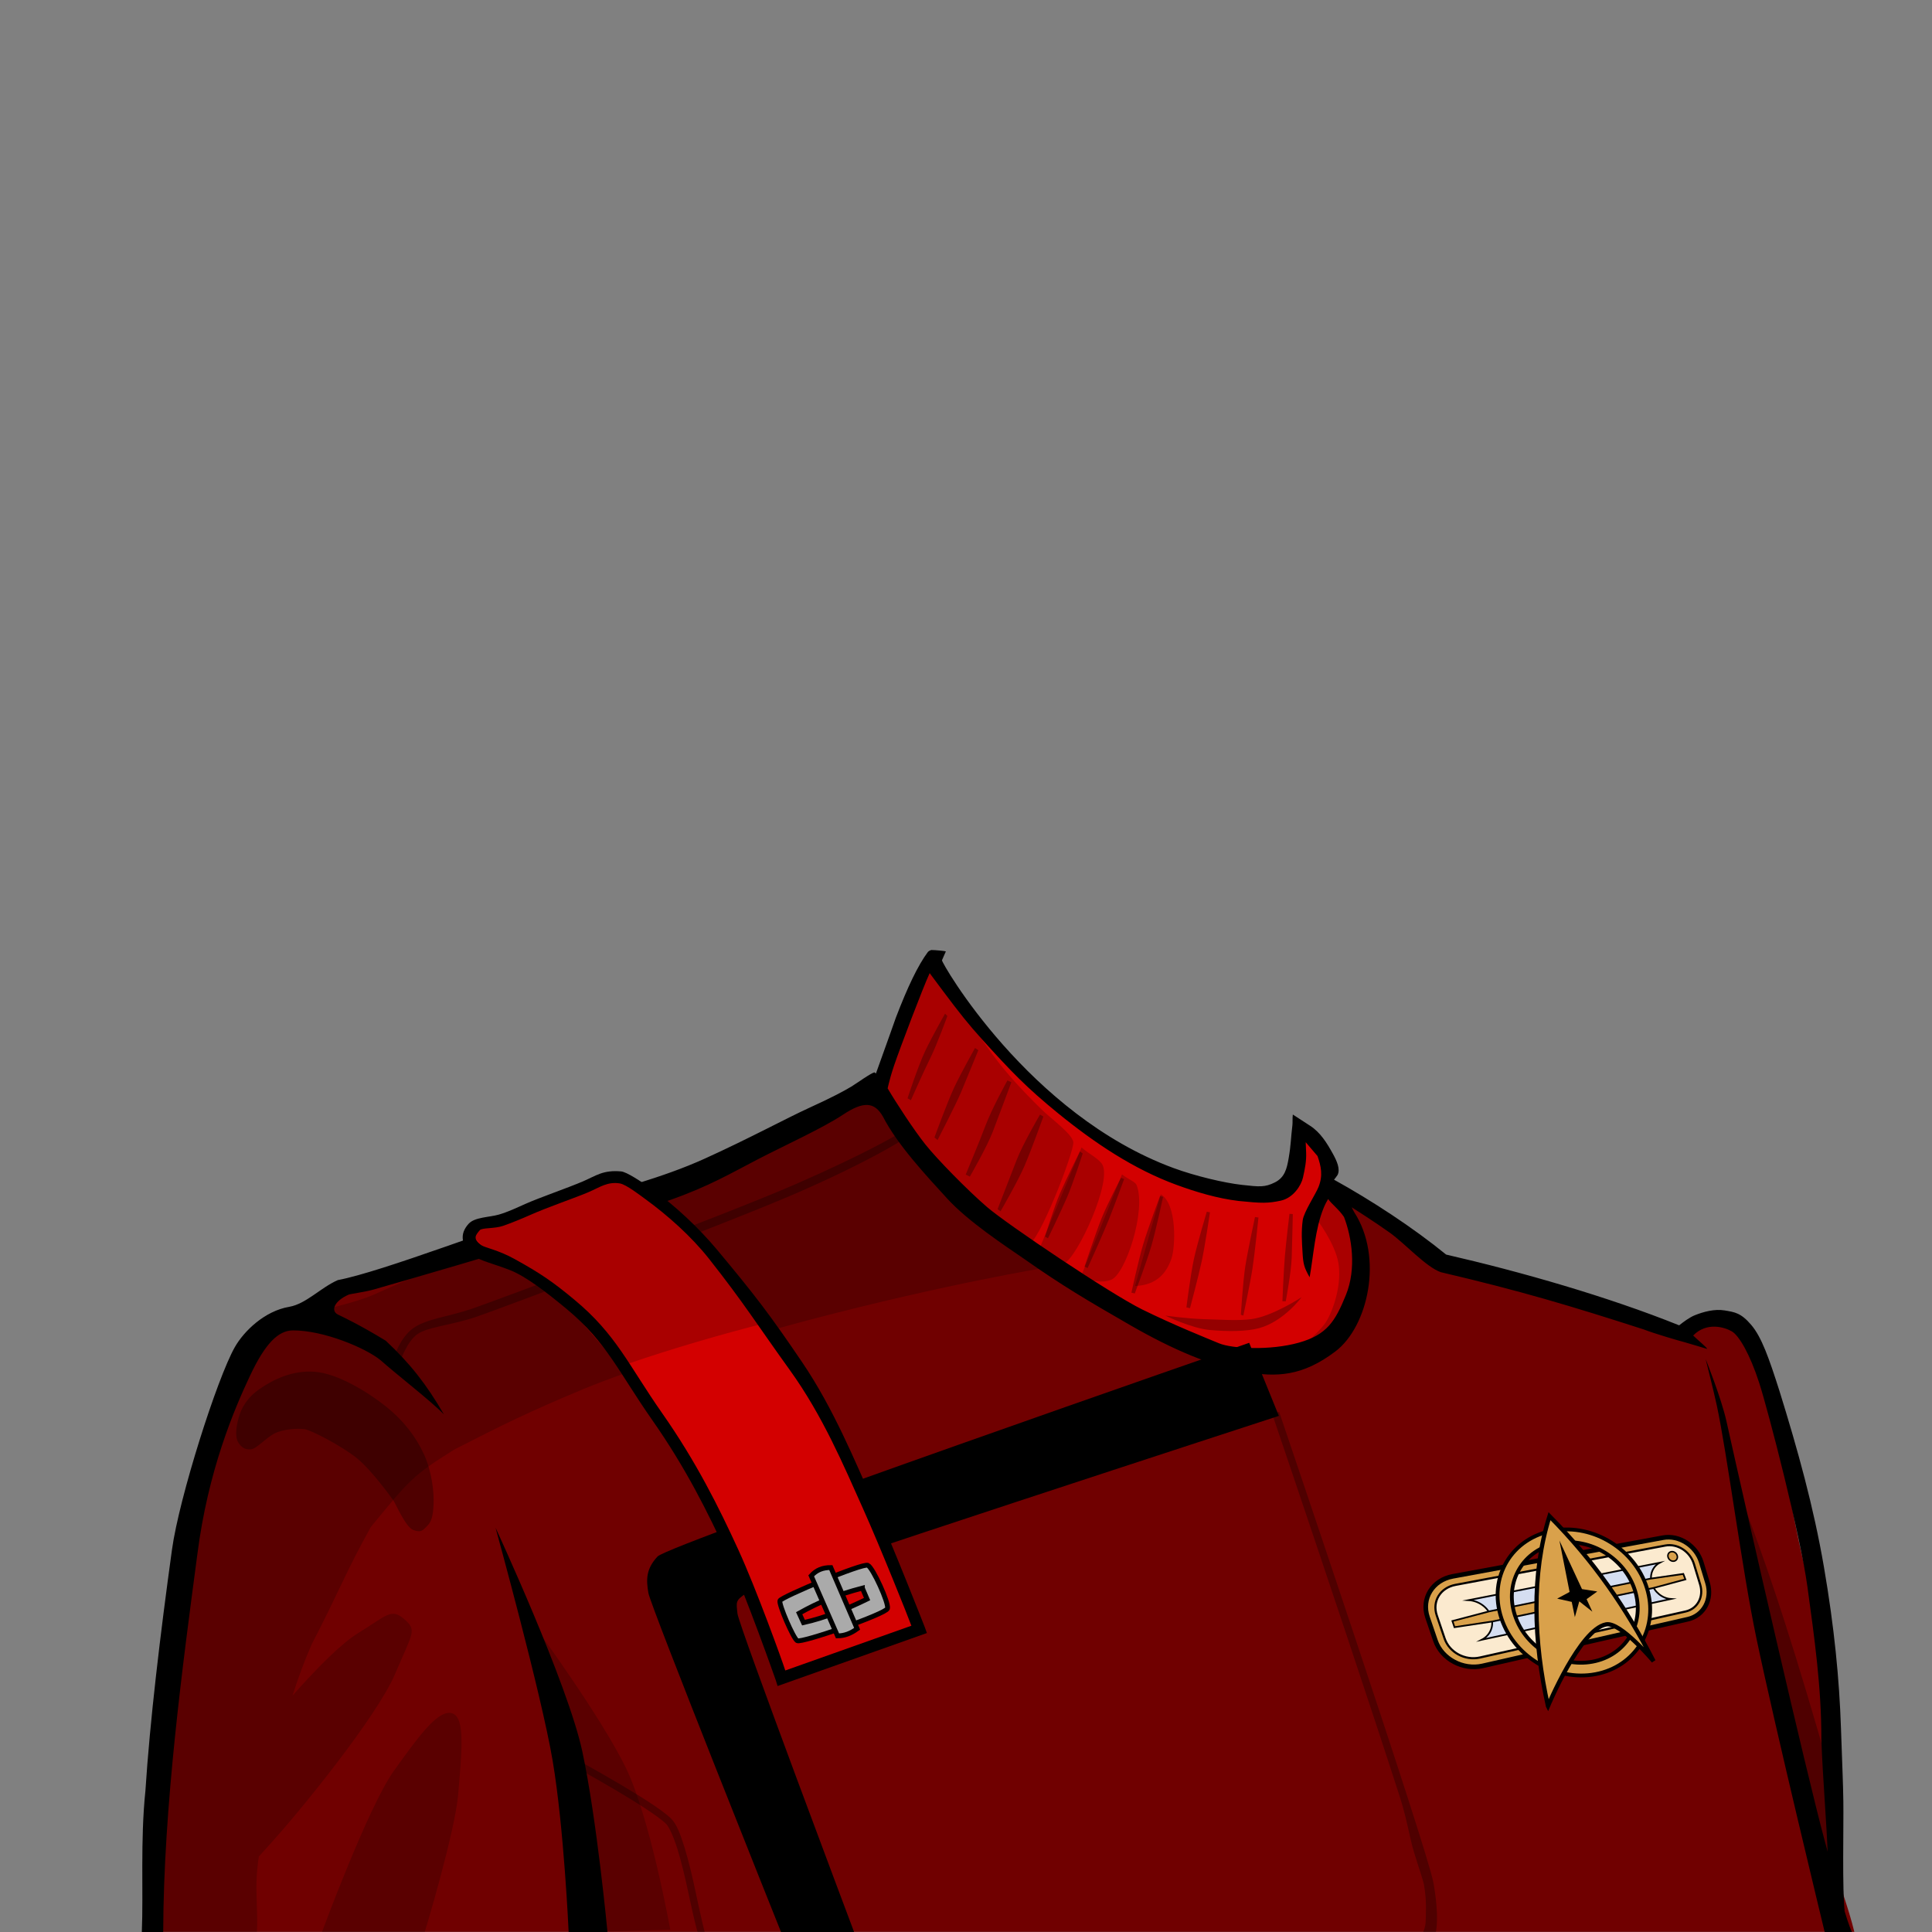 <?xml version="1.0" encoding="UTF-8" standalone="no"?>
<!-- Created with Inkscape (http://www.inkscape.org/) -->

<svg
   width="400"
   height="400"
   viewBox="0 0 400 400"
   version="1.1"
   id="svg15392"
   xml:space="preserve"
   inkscape:version="1.3.2 (091e20e, 2023-11-25)"
   sodipodi:docname="TwokAverageFemale.svg"
   xmlns:inkscape="http://www.inkscape.org/namespaces/inkscape"
   xmlns:sodipodi="http://sodipodi.sourceforge.net/DTD/sodipodi-0.dtd"
   xmlns="http://www.w3.org/2000/svg"
   xmlns:svg="http://www.w3.org/2000/svg"><rect x="0" y="0" width="400" height="400" fill="#808080" stroke="none"/><sodipodi:namedview
     id="namedview15394"
     pagecolor="#ffffff"
     bordercolor="#666666"
     borderopacity="1.0"
     inkscape:showpageshadow="2"
     inkscape:pageopacity="0.0"
     inkscape:pagecheckerboard="0"
     inkscape:deskcolor="#d1d1d1"
     inkscape:document-units="px"
     showgrid="false"
     inkscape:zoom="2.1325"
     inkscape:cx="195.0762"
     inkscape:cy="200"
     inkscape:window-width="1872"
     inkscape:window-height="1066"
     inkscape:window-x="2238"
     inkscape:window-y="72"
     inkscape:window-maximized="0"
     inkscape:current-layer="layer2" /><defs
     id="defs15389"><inkscape:path-effect
       effect="perspective-envelope"
       up_left_point="293.538,309.083"
       up_right_point="354.065,311.38"
       down_left_point="293.538,350.554"
       down_right_point="354.065,347.55"
       id="path-effect34728"
       is_visible="true"
       lpeversion="1"
       deform_type="perspective"
       horizontal_mirror="false"
       vertical_mirror="false"
       overflow_perspective="false" /></defs><g
     inkscape:groupmode="layer"
     id="layer2"
     inkscape:label="Uniform"><path
       d="m 197.159,245.269 c 12.444,11.152 26.061,20.754 40.716,28.695 l 16.571,6.813 c 0,0 5.667,2.146 16.403,-0.121 0,0 4.03,-0.979 6.349,-4.058 4.065,-5.522 5.469,-9.933 5.815,-14.836 -0.705,-1.992 -2.269,-6.179 -3.657,-9.865 -1.388,-3.688 -3.509,-7.376 -3.509,-7.376 l 0.546,-2.202 -6.601,-7.936 -1.501,11.364 -5.225,2.259 -3.297,-0.307 -3.199,-0.54 c -10.873,-1.412 -25.983,-10.591 -35.02,-17.228 -10.011,-8.518 -21.158,-19.296 -28.112,-30.26 -3.908,4.213 -4.583,6.949 -6.339,12.868 -4.585,11.282 -4.805,12.577 -0.946,20.016 1.255,2.113 1.862,3.637 3.806,5.987"
       style="fill:#d30000;fill-opacity:1;fill-rule:nonzero;stroke:none;stroke-width:1.333"
       id="path283406"
       sodipodi:nodetypes="ccccccccccccccccccc" /><path
       id="path283456"
       style="opacity:0.2;fill:#000000;fill-opacity:1;fill-rule:nonzero;stroke:none;stroke-width:1.333"
       d="m 192.798,199.158 c 0,1e-5 -2.263,5.363 -5.53,12.832 -2.127,5.323 -4.989,8.949 -4.556,13.329 0.387,3.918 3.674,8.472 8.194,14.85 3.452,3.476 5.991,5.161 8.947,7.615 3.741,2.101 10.898,9.722 13,9.848 2.102,0.126 9.666,-19.447 9.363,-21.197 -0.303,-1.75 -4.642,-4.835 -6.65,-6.814 -8.344,-8.224 -11.823,-12.924 -18.973,-25.449 z m 31.125,38.416 -8.891,21.371 c 2.462,1.759 4.435,2.902 5.291,2.584 2.648,-0.991 10.236,-17.37 7.781,-20.619 -0.899,-1.191 -2.558,-1.937 -4.182,-3.336 z m 8.369,5.57 -8.463,21.055 c 2.268,1.092 4.331,1.483 6.217,0.768 2.976,-1.13 7.33,-14.378 5.285,-19.586 -0.292,-0.744 -1.587,-1.101 -3.039,-2.236 z m 42.624,2.181 -1.959,4.621 -0.435,2.355 c 0,0 3.916,5.074 4.591,9.259 0.618,3.833 -0.609,8.583 -2.325,11.725 -1.589,2.91 -8.019,7.669 -8.019,7.669 l 10.723,-4.464 4.514,-12.705 -2.342,-9.861 z m -34.599,1.939 -5.324,18.99 c 4.692,-0.183 6.587,-2.904 7.549,-5.693 0.816,-2.365 1.196,-11.296 -2.225,-13.297 z"
       sodipodi:nodetypes="ccsccssscccccscccssccccsscccccccsc" /><path
       d="m 166.408,352.362 c -13.788,1.079 -41.091,2.289 -47.417,2.932 l 0.108,1.984 c 0,0 0.602,20.672 0.819,42.722 h 24.399 c 0.988,-22.693 5.003,-38.222 22.091,-47.638"
       style="opacity:0.2;fill:#000000;fill-opacity:1;fill-rule:nonzero;stroke:none;stroke-width:1.333"
       id="path283476"
       sodipodi:nodetypes="cccccc" /><path
       d="m 176.59,354.748 c 4.167,0 9.357,-0.596 13.644,0.079 5.377,0.847 11.252,3.167 16.605,4.575 4.82,1.268 9.931,2.937 14.808,3.392 5.331,0.499 9.597,2.552 14.851,3.859 8.927,2.221 17.712,4.617 26.58,6.375 8.953,1.773 15.488,5.635 23.573,-0.756 3.796,-3 7.371,-6.689 11.239,-9.769 4.531,-3.608 9.285,-5.483 14.72,-7.296 2.201,-0.735 4.416,-1.433 6.605,-2.203 0.876,-0.308 3.648,-1.972 4.492,-1.815 -7.468,-1.384 -28.835,-2.711 -36.684,-3.816 -9.848,-1.385 -19.031,-1.245 -28.989,-1.02 -11.48,0.259 -22.931,1.909 -34.412,2.456 -11.781,0.563 -23.613,0.036 -35.392,0.343 -3.443,0.089 -9.141,-0.505 -11.648,1.391 -4.237,3.205 1.111,3.741 0.008,4.207"
       style="opacity:0.2;fill:#000000;fill-opacity:1;fill-rule:nonzero;stroke:none;stroke-width:1.333"
       id="path283492" /><path
       id="path283350"
       style="fill:#700000;fill-opacity:1;fill-rule:nonzero;stroke:none;stroke-width:1.333"
       d="m 181.812,224.463 c -14.347,6.449 -26.456,10.668 -50.148,24.252 -16.347,4.407 -44.528,13.603 -56.77,17.49 -12.242,3.887 -16.063,6.1 -19.564,8.227 -13.77,16.453 -14.431,36.594 -17.4,53.391 -2.121,11.892 -2.523,23.354 -4.053,37.848 -1.993,13.076 -2.627,24.691 -1.938,34.297 H 383.92 c -1.248,-5.104 -3.23,-10.141 -3.664,-12.309 -0.433,-2.168 0.083,-4.271 -0.303,-7.965 -0.386,-3.694 -0.286,-5.481 -0.229,-11.014 0.057,-5.533 1.219,-17.812 -1.062,-25.49 -1.221,-4.105 -3.554,-13.661 -4.771,-17.768 -4.572,-18.132 -5.004,-34.082 -13.387,-48.806 -0.464,-0.815 -3.386,-3.84 -5.802,-3.403 -2.394,0.432 -5.463,3.615 -6.292,3.194 -3.161,-1.608 -6.229,-1.873 -12.152,-4.085 -9.042,-3.377 -21.745,-9.77 -34.15,-11.209 -5.248,-0.674 -13.242,-7.735 -17.094,-9.266 -4.103,-3.171 -3.031,-1.023 -7.127,-5.59 0,0 0.364,0.819 1.752,4.506 0.853,2.269 2.546,5.052 2.721,7.436 0.213,2.889 0.329,6.67 -0.33,9.455 -0.713,3.009 -5.034,11.598 -11.191,14.164 -6.157,2.566 -11.225,1.242 -16.48,-0.518 -5.254,-1.76 -16.2,-8.468 -16.2,-8.468 -18.126,-9.081 -28.347,-16.044 -39.869,-25.816 -2.768,-2.379 -6.107,-7.241 -8.051,-9.59 -1.943,-2.349 -3.508,-4.594 -4.762,-6.707 -4.143,-6.319 -3.664,1.746 -3.664,-6.254 z"
       sodipodi:nodetypes="cczccccczzzccsssscccccczzcccccc" /><path
       id="path1"
       style="fill:#000000;fill-opacity:1;fill-rule:nonzero;stroke:none;stroke-width:1.333"
       d="M 192.826 196.691 C 192.563 196.754 192.316 196.888 192.113 197.09 C 190.05 199.858 187.911 204.342 185.484 210.68 C 185.484 210.68 183.393 216.62 181.348 222.264 L 181.072 222.021 C 180.394 222.1 177.314 224.326 176.279 224.955 C 174.806 225.851 172.251 227.219 167.545 229.363 C 162.839 231.508 155.082 235.725 145.949 239.865 C 136.817 244.005 127.971 246.017 115.959 250.037 C 103.603 253.738 79.158 263.292 69.934 265.033 C 66.358 266.614 63.398 269.928 59.922 270.555 C 54.771 271.412 50.49 275.621 48.625 278.896 C 44.953 285.347 37.101 310.025 35.607 320.834 C 33.128 338.781 31.033 356.409 30.104 370.801 C 29.037 381.02 29.709 391.801 29.363 400 L 33.791 400 C 33.85 374.077 37.844 344.518 40.846 321.898 C 43.067 304.369 48.563 291.619 51.768 284.818 C 54.928 278.111 57.616 275.464 60.643 275.445 C 66.945 275.407 75.696 279.071 78.805 281.621 C 81.935 284.432 89.366 290.171 91.904 292.838 C 88.305 286.604 84.823 282.205 79.873 277.588 C 74.39 274.232 70.857 272.608 69.979 272.174 C 68.397 271.393 69.208 269.346 72.172 268.045 C 72.549 267.879 75.573 267.496 77.408 266.969 C 85.947 264.514 105.343 258.909 109.727 257.316 C 116.783 254.753 130.346 251.399 138.607 248.496 C 146.869 245.594 151.495 242.816 156.893 240.021 C 162.29 237.227 170.338 233.569 174.549 230.771 C 178.76 227.974 181.047 228.094 182.811 231.189 C 185.767 236.975 191.76 243.392 196.109 248.148 C 200.458 252.904 207.989 257.852 212.084 260.672 C 219.981 266.225 225.043 269.197 234.002 274.361 C 242.961 279.525 250.763 282.754 257.57 283.988 C 264.378 285.223 269.712 284.911 276.475 279.803 C 283.237 274.694 286.464 260.355 280.375 250.969 C 280.249 250.774 280.028 250.283 279.85 249.951 C 280.159 250.147 284.777 253.083 287.797 255.254 C 290.918 257.498 295.3 262.363 298.305 263.391 C 314.955 267.294 325.262 270.394 340.34 275.254 C 342.509 276.1 347.786 277.644 348.625 277.846 C 348.98 277.931 353.428 279.275 353.428 279.275 C 353.565 279.121 351.433 277.37 350.549 276.508 C 353.365 273.613 357.1 274.791 358.568 275.654 C 360.037 276.517 362.273 280.283 364.217 286.285 C 366.161 292.288 372.751 317.901 374.203 328.488 C 375.656 339.076 377.116 349.377 377.09 359.98 C 377.387 368.504 378.186 377.027 378.482 385.551 C 379.854 391.155 381.939 395.84 381.939 395.84 C 381.386 391.408 381.721 377.845 381.645 373.055 C 381.568 368.264 381.494 367.882 381.152 357.77 C 380.81 347.658 379.777 336.929 377.625 324.42 C 375.473 311.911 372.208 300.179 368.432 288.025 C 366.242 281.164 364.73 276.847 362.58 274.316 C 360.43 271.786 359.126 271.661 357.064 271.309 C 355.003 270.956 352.665 271.591 350.879 272.311 C 349.826 272.735 348.558 273.67 347.65 274.395 C 332.963 268.485 314.945 263.311 299.406 259.746 C 292.564 254.169 284.045 248.589 276.199 244.244 C 276.426 243.963 276.67 243.655 276.922 243.279 C 277.554 242.068 276.751 240.318 275.99 238.936 C 274.688 236.57 273.358 234.454 271.256 233.086 L 267.666 230.75 C 267.565 231.551 267.642 232.438 267.582 232.926 C 267.236 235.757 267.297 236.9 266.814 239.73 C 266.435 241.957 265.999 243.791 263.932 244.812 C 261.865 245.834 260.822 245.73 257.123 245.316 C 253.424 244.903 247.413 243.468 242.971 241.832 C 212.948 230.775 194.845 199.221 195.025 198.809 L 195.83 196.971 C 195.557 196.88 193.981 196.735 193.605 196.721 L 192.826 196.691 z M 192.479 201.477 C 192.479 201.477 194.783 204.575 195.178 205.102 C 198.637 209.71 200.435 211.997 203.461 215.338 C 209.3 221.785 212.514 225.159 219.055 230.484 C 226.71 236.717 234.776 242.082 243.566 245.305 C 247.688 246.817 252.104 248.131 256.463 248.648 C 261.279 249.144 262.553 249.14 265.156 248.586 C 267.759 248.032 269.407 245.426 269.764 243.812 C 270.166 241.996 270.496 240.435 270.42 238.59 L 270.332 236.484 L 272.779 239.348 C 273.519 241.472 273.937 243.365 272.986 245.75 C 272.4 247.224 269.944 250.941 269.717 252.613 C 269.397 254.964 269.539 257.022 269.678 259.34 C 269.813 261.615 269.964 262.373 271.146 264.443 C 271.962 259.87 272.273 254.4 274.055 250.066 C 274.367 249.308 274.685 248.737 274.975 248.244 C 275.732 249.328 277.141 250.308 278.26 251.957 C 279.869 256.145 280.885 262.631 278.662 268.1 C 276.439 273.569 274.747 276.349 268.891 277.99 C 263.034 279.631 255.145 279.267 252.359 278.107 C 249.574 276.948 243.086 274.362 236.48 271.111 C 229.875 267.861 208.448 253.442 204.322 249.877 C 200.196 246.312 194.061 240.03 191.617 236.977 C 189.217 233.979 185.505 228.281 183.779 225.336 C 183.824 225.121 183.862 224.948 183.943 224.607 C 183.951 224.593 183.964 224.571 183.971 224.559 L 183.957 224.547 C 184.183 223.612 184.52 222.358 185.123 220.566 C 186.295 217.086 191.157 204.291 192.479 201.477 z " /><path
       style="color:#000000;fill:#000000;fill-opacity:0.3;-inkscape-stroke:none"
       d="m 185.898,234.82 c 0,0 -6.373,3.888 -21.188,10.355 -14.765,6.446 -62.132,24.12 -66.996,25.787 -4.892,1.677 -9.557,2.077 -12.279,4.115 -2.715,2.033 -3.881,6.02 -3.881,6.02 l 1.43,0.451 c 0,0 1.262,-3.707 3.35,-5.27 2.08,-1.557 7.205,-1.906 12.285,-3.648 5.108,-1.751 51.689,-19.232 66.61,-25.747 14.872,-6.493 21.451,-10.784 21.451,-10.784 z"
       id="path21830"
       sodipodi:nodetypes="csssccssscc" /><path
       style="fill:#000000;fill-opacity:1;stroke:none;stroke-width:1px;stroke-linecap:butt;stroke-linejoin:miter;stroke-opacity:1"
       d="m 258.629,278.014 6.147,15.13 c 0,0 -107.828,35.127 -110.199,36.679 -2.371,1.552 -2.144,1.815 -1.891,4.255 C 152.938,336.518 176.832,400 176.832,400 h -15.13 c 0,0 -26.966,-67.368 -27.457,-70.177 -0.491,-2.809 -0.489,-5.007 1.891,-7.565 2.38,-2.558 122.492,-44.244 122.492,-44.244 z"
       id="path21855"
       sodipodi:nodetypes="cczzcczzc" /><path
       style="color:#000000;fill:#000000;fill-opacity:0.3;-inkscape-stroke:none"
       d="m 264.83,292.297 -1.42,0.482 c 0,0 7.669,22.598 15.494,46.078 3.913,11.74 7.864,23.701 10.914,33.164 1.525,4.731 1.989,8.337 2.945,11.477 0.956,3.14 1.911,5.871 2.045,6.628 0.617,3.486 0.402,5.903 0.373,7.432 -0.03,1.529 -0.526,2.441 -0.526,2.441 h 2.619 c 0,0 0.21,-0.774 0.242,-2.412 0.032,-1.638 -0.098,-4.153 -0.73,-7.723 -0.178,-1.006 -0.791,-3.149 -1.752,-6.303 -0.961,-3.154 -2.262,-7.266 -3.789,-12.002 -3.053,-9.472 -7.005,-21.435 -10.918,-33.178 -7.827,-23.485 -15.498,-46.086 -15.498,-46.086 z"
       id="path21857"
       sodipodi:nodetypes="ccsssssccsssssc" /><path
       style="fill:#000000;fill-opacity:1;stroke:none;stroke-width:1px;stroke-linecap:butt;stroke-linejoin:miter;stroke-opacity:1"
       d="m 353.138,281.382 c 0,0 3.239,8.064 4.312,12.9 4.396,19.808 16.287,71.756 20.328,86.806 5.027,18.724 5.674,18.913 5.674,18.913 h -5.674 c 0,0 -10.264,-42.336 -14.127,-60.797 -2.989,-14.284 -6.088,-38.407 -8.21,-48.239 -0.653,-3.023 -2.303,-9.583 -2.303,-9.583 z"
       id="path21859"
       sodipodi:nodetypes="cssccssc" /><path
       style="fill:#000000;fill-opacity:1;stroke:none;stroke-width:1px;stroke-linecap:butt;stroke-linejoin:miter;stroke-opacity:1"
       d="m 102.6,316.312 c 0,0 9.466,34.291 11.82,48.227 C 116.775,378.475 117.731,400 117.731,400 h 8.038 c 0,0 -2.183,-23.234 -5.201,-37.352 -3.018,-14.119 -17.967,-46.336 -17.967,-46.336 z"
       id="path24240"
       sodipodi:nodetypes="czcczc" /><path
       style="fill:#000000;fill-opacity:0.3;stroke:none;stroke-width:1px;stroke-linecap:butt;stroke-linejoin:miter;stroke-opacity:1"
       d="m 49.352,298.674 c -0.688,-1.078 -0.514,-3.032 0.041,-5.084 0.554,-2.052 1.722,-4.2 4.434,-6.067 2.712,-1.867 6.67,-3.875 11.367,-3.51 4.697,0.365 10.943,4.165 14.71,7.188 3.767,3.023 6.24,6.356 7.857,9.863 1.616,3.506 2.129,7.823 2.006,10.364 -0.123,2.541 -0.433,3.61 -1.337,4.513 -0.905,0.903 -1.207,1.424 -2.842,0.836 -1.635,-0.588 -3.678,-5.516 -4.179,-6.185 -0.501,-0.669 -4.427,-6.181 -7.522,-8.693 -3.095,-2.511 -9.528,-5.851 -10.866,-6.018 -1.337,-0.167 -4.291,-0.05 -6.133,0.875 -1.842,0.924 -3.734,3.179 -4.9,3.304 -1.166,0.125 -1.947,-0.308 -2.636,-1.386 z"
       id="path26498"
       sodipodi:nodetypes="zzzzzzzzzzzzzzz" /><path
       style="fill:#d30000;fill-opacity:1;stroke:none;stroke-width:2.5;stroke-linecap:butt;stroke-linejoin:miter;stroke-dasharray:none;stroke-opacity:1"
       d="m 128.426,243.879 c 3.312,0.306 13.521,7.609 19.605,15.378 6.084,7.769 10.494,13.567 17.026,23.502 6.532,9.935 10.777,20.196 14.713,28.966 3.936,8.77 10.259,25.576 10.259,25.576 l -28.388,10.115 c 0,0 -5.924,-17.313 -9.918,-26.036 -3.994,-8.723 -8.666,-18.101 -15.632,-28.046 -6.966,-9.945 -20.646,-26.349 -26.548,-29.741 -5.902,-3.391 -8.164,-3.258 -10.918,-4.687 -2.754,-1.429 -3.54,-4.097 -1.034,-5.287 2.506,-1.19 6.924,-1.697 10.324,-3.208 3.4,-1.511 10.453,-3.364 13.27,-4.577 2.817,-1.213 3.93,-2.26 7.241,-1.954 z"
       id="path25547"
       sodipodi:nodetypes="zzzzcczzzzzzzz" /><path
       style="color:#000000;fill:#000000;-inkscape-stroke:none"
       d="m 128.576,242.527 c -1.799,-0.166 -3.158,0.051 -4.344,0.477 -1.185,0.426 -2.165,0.996 -3.508,1.574 -3.194,1.375 -8.878,3.312 -11.979,4.69 -1.628,0.723 -3.604,1.672 -5.516,2.215 -1.934,0.549 -4.957,0.506 -6.198,1.881 -0.948,1.05 -1.412,2.161 -1.182,3.48 0.23,1.319 0.725,2.136 2.051,3.079 1.649,1.174 4.216,1.686 7.615,3.01 3.4,1.324 7.685,4.662 11.803,8.079 8.301,6.889 10.832,13.163 17.749,23.038 6.905,9.858 11.538,19.154 15.52,27.85 3.921,8.564 10.015,25.933 10.015,25.933 l 0.389,1.24 30.91,-10.969 -0.422,-1.182 c 0,0 -6.591,-16.845 -10.57,-25.71 -3.924,-8.744 -8.314,-19.556 -14.809,-29.141 -6.727,-9.929 -9.781,-13.906 -17.638,-23.321 -3.823,-4.58 -8.666,-9.091 -13.418,-12.539 -2.402,-1.64 -5.299,-3.584 -6.47,-3.686 z m -0.23,2.49 c 1.314,0.224 4.221,2.488 5.232,3.219 4.663,3.383 9.57,7.767 13.193,12.353 7.267,9.197 9.886,13.525 16.77,23.092 6.806,9.458 11.141,19.759 15.088,28.555 3.621,8.069 9.408,22.542 10.062,24.355 l -26.107,9.264 c -0.597,-1.898 -5.943,-16.743 -9.722,-24.995 -4.007,-8.75 -8.719,-18.21 -15.746,-28.242 -7.015,-10.016 -9.496,-16.305 -18.2,-23.528 -4.385,-3.639 -6.942,-5.433 -12.492,-8.485 -3.333,-1.833 -6.027,-2.284 -6.718,-2.776 -1.91,-1.385 -1.257,-2.069 -0.373,-3.128 0.439,-0.543 3.077,-0.281 4.867,-0.912 1.749,-0.617 3.789,-1.449 5.561,-2.236 3.699,-1.644 9.513,-3.626 11.953,-4.676 1.474,-0.634 2.462,-1.195 3.365,-1.52 0.903,-0.325 1.953,-0.562 3.268,-0.338 z"
       id="path25549"
       sodipodi:nodetypes="csssssssssssccccssscczcsssccssssccssssz" /><path
       id="path38359"
       style="fill:#aaaaaa;fill-opacity:1;stroke:#000000;stroke-width:1px;stroke-linecap:butt;stroke-linejoin:miter;stroke-opacity:1"
       d="m 179.681,324.083 c -1.06,-0.524 -17.931,6.559 -18.205,7.316 -0.274,0.757 2.74,7.75 3.576,8.289 0.836,0.539 18.39,-5.525 18.693,-6.664 0.304,-1.139 -3.004,-8.417 -4.064,-8.941 z m -1.137,4.715 0.975,2.275 c -4.307,2.113 -8.777,3.902 -13.166,4.877 l -0.895,-1.951 c 4.087,-2.286 7.731,-3.799 13.086,-5.201 z"
       sodipodi:nodetypes="zzzzzccccc" /><path
       style="fill:#aaaaaa;fill-opacity:1;stroke:#000000;stroke-width:1px;stroke-linecap:butt;stroke-linejoin:miter;stroke-opacity:1"
       d="m 167.95,326.253 5.446,12.435 c 1.436,0 2.709,-0.488 4.064,-1.463 l -5.446,-12.679 c -1.68,0 -2.953,0.488 -4.064,1.707 z"
       id="path38364"
       sodipodi:nodetypes="ccccc" /><path
       style="color:#000000;fill:#000000;fill-opacity:0.3;-inkscape-stroke:none"
       d="m 119.842,364.553 -0.719,1.316 c 0,0 3.834,2.095 8.107,4.615 4.273,2.52 9.044,5.54 10.645,7.088 0.621,0.601 1.587,2.687 2.406,5.336 0.819,2.649 1.591,5.895 2.254,9.037 1.325,6.284 1.877,8.054 1.877,8.054 h 1.482 c 0,0 -0.556,-2.027 -1.892,-8.363 -0.668,-3.168 -1.447,-6.445 -2.289,-9.17 -0.843,-2.725 -1.648,-4.864 -2.797,-5.975 -1.94,-1.876 -6.626,-4.766 -10.924,-7.301 -4.298,-2.535 -8.15,-4.639 -8.15,-4.639 z"
       id="path29505"
       sodipodi:nodetypes="ccssssccssssc" /><path
       style="fill:#000000;fill-opacity:0.2;stroke:none;stroke-width:1px;stroke-linecap:butt;stroke-linejoin:miter;stroke-opacity:1"
       d="m 111.348,337.589 c 0,0 13.128,17.953 18.203,28.369 5.076,10.416 9.22,33.57 9.22,33.57 L 121.986,400 c 0,0 -6.147,-41.371 -6.147,-43.262 0,-1.891 -4.492,-19.149 -4.492,-19.149 z"
       id="path29511"
       sodipodi:nodetypes="czccsc" /><path
       style="fill:#000000;fill-opacity:0.3;stroke:none;stroke-width:1px;stroke-linecap:butt;stroke-linejoin:miter;stroke-opacity:1"
       d="m 358.865,305.91 c 8.124,20.675 13.406,38.174 19.858,60.52 v 26.005 l -9.929,-36.407 z"
       id="path30301"
       sodipodi:nodetypes="ccccc" /><path
       id="path283392"
       style="opacity:0.2;fill:#000000;fill-opacity:1;fill-rule:nonzero;stroke:none;stroke-width:1.333"
       d="m 180.334,226.482 c -6.753,2.548 -20.445,9.983 -46.17,20.505 -0.87,-1.602 -5.853,-3.931 -7.201,-3.429 -9.966,3.712 -21.473,8.676 -29.156,11.46 -1.18,0.427 3.312,3.344 2.127,3.785 -7.359,2.742 -14.855,5.777 -22.747,9.329 -6.939,2.888 -18.86,4.378 -21.764,6.984 -9.816,11.622 -9.895,21.503 -14.791,40.004 -3.949,17.256 -5.046,35.594 -6.633,50.428 -1.108,6.505 -0.997,8.399 -2.473,17.393 0.118,5.331 -0.859,8.657 -0.283,11.867 l 0.24,0.479 c 0.447,2.493 1.181,2.085 1.541,4.68 h 20.166 c 0.196,-3.433 -0.167,-7.002 -0.09,-10.297 0.042,-1.774 0.235,-3.53 0.482,-5.281 0.404,-0.464 0.823,-0.934 1.264,-1.41 7.255,-7.835 23.254,-27.691 26.951,-36.406 3.697,-8.715 4.564,-8.992 1.891,-11.348 -2.673,-2.355 -3.583,-0.757 -9.455,2.836 -3.628,2.22 -8.837,7.531 -13.672,13.014 1.147,-3.628 2.456,-7.188 3.973,-10.648 5.683,-10.92 7.045,-14.963 12.229,-24.254 8.062,-9.835 8.68,-10.665 17.275,-16.047 9.831,-5.058 15.434,-7.809 26.709,-12.521 2.854,-1.168 5.813,-2.284 8.838,-3.348 0.539,-0.19 -0.22,-1.678 0.322,-1.865 9.288,-3.191 19.82,-6.268 29.008,-8.569 0.425,-0.121 1.438,1.414 1.858,1.296 2.371,-0.668 4.654,-1.29 6.85,-1.868 28.435,-7.481 48.859,-10.789 48.859,-10.789 0,0 -11.602,-5.517 -20.873,-16.654 -3.089,-3.713 -5.027,-4.511 -7.254,-8.996 -2.228,-4.484 -3.544,-5.332 -8.021,-10.328 z m -87.268,128.154 c -2.814,-0.078 -6.611,5.147 -11.551,12.051 C 76.246,374.051 66.666,400 66.666,400 h 21.277 c 0,0 6.296,-20.767 6.926,-28.617 0.63,-7.85 1.61,-15.804 -1.252,-16.658 -0.179,-0.053 -0.363,-0.083 -0.551,-0.088 z"
       sodipodi:nodetypes="scssscccccccccccsssscccccsscscccccssccsssss" /><g
       id="g35941"
       transform="rotate(-3.814,324.664,333.594)"><path
         style="color:#000000;fill:#d9a14b;stroke:#000000;stroke-width:1.472;stroke-miterlimit:9;stroke-dasharray:none;stroke-opacity:1"
         d="m 301.358,325.046 c -4.073,0.472 -6.598,3.978 -5.573,7.803 l 1.315,4.905 c 1.014,3.785 5.12,6.322 9.104,5.691 l 43.039,-6.814 c 3.197,-0.506 5.129,-3.604 4.355,-6.935 l -1.002,-4.315 c -0.781,-3.363 -4.025,-5.8 -7.286,-5.423 z m 0.407,1.544 43.876,-5.234 c 2.547,-0.304 5.045,1.562 5.659,4.196 l 1.008,4.328 c 0.608,2.611 -0.883,4.992 -3.388,5.38 l -43.114,6.674 c -3.111,0.482 -6.247,-1.47 -7.034,-4.417 l -1.305,-4.888 c -0.794,-2.976 1.129,-5.66 4.298,-6.038 z"
         id="path34684" /><path
         id="rect18996"
         style="fill:#fbeacf;stroke-width:0.195;stroke-miterlimit:9"
         d="m 301.562,325.818 43.915,-5.161 c 2.904,-0.341 5.775,1.81 6.472,4.808 l 1.005,4.322 c 0.691,2.972 -1.021,5.712 -3.872,6.158 l -43.077,6.744 c -3.548,0.555 -7.167,-1.69 -8.067,-5.055 l -1.31,-4.896 c -0.909,-3.4 1.313,-6.494 4.934,-6.92 z" /><path
         style="color:#000000;fill:#d9a14b;stroke:#000000;stroke-width:0.44;stroke-miterlimit:9;stroke-opacity:1;-inkscape-stroke:none"
         d="m 301.358,325.046 c -4.073,0.472 -6.598,3.978 -5.573,7.803 l 1.315,4.905 c 1.014,3.785 5.12,6.322 9.104,5.691 l 43.039,-6.814 c 3.197,-0.506 5.129,-3.604 4.355,-6.935 l -1.002,-4.315 c -0.781,-3.363 -4.025,-5.8 -7.286,-5.423 z m 0.407,1.544 43.876,-5.234 c 2.547,-0.304 5.045,1.562 5.659,4.196 l 1.008,4.328 c 0.608,2.611 -0.883,4.992 -3.388,5.38 l -43.114,6.674 c -3.111,0.482 -6.247,-1.47 -7.034,-4.417 l -1.305,-4.888 c -0.794,-2.976 1.129,-5.66 4.298,-6.038 z"
         id="rect18998" /><path
         id="rect21363"
         style="fill:#d5def1;fill-opacity:1;stroke:#000000;stroke-width:0.349;stroke-miterlimit:9;stroke-dasharray:none;stroke-opacity:1"
         d="m 304.277,329.928 c 2.12,0.283 3.915,1.807 4.418,3.734 0.498,1.928 -0.413,3.813 -2.245,4.626 l 39.607,-5.815 c -1.763,-0.241 -3.283,-1.639 -3.713,-3.425 -0.424,-1.791 0.355,-3.513 1.901,-4.213 z" /><path
         id="path21425"
         style="fill:#d9a14b;stroke:#000000;stroke-width:0.308;stroke-miterlimit:9"
         d="m 347.962,323.584 c 0.128,0.547 -0.191,1.044 -0.714,1.111 -0.525,0.067 -1.056,-0.323 -1.185,-0.873 -0.13,-0.55 0.192,-1.048 0.718,-1.113 0.524,-0.065 1.053,0.327 1.181,0.874 z" /><path
         style="fill:#d9a14b;fill-opacity:1;stroke:#000000;stroke-width:0.352;stroke-linecap:butt;stroke-linejoin:miter;stroke-dasharray:none;stroke-opacity:1"
         d="m 300.629,334.019 7.743,-1.491 33.729,-4.536 6.87,-0.523 0.352,1.155 -6.751,1.342 -33.646,4.692 -7.953,0.66 z"
         id="path21495" /><path
         id="path21497"
         style="fill:#d9a14b;fill-opacity:1;stroke:#000000;stroke-width:0.785;stroke-miterlimit:9;stroke-dasharray:none;stroke-opacity:1"
         d="m 322.776,316.715 c -8.732,0.892 -14.24,8.732 -11.996,17.394 2.22,8.571 11.08,14.213 19.499,12.735 8.096,-1.42 12.893,-8.962 10.974,-16.965 -1.937,-8.082 -10.087,-14.022 -18.477,-13.165 z m 0.667,2.676 c 6.927,-0.751 13.7,4.131 15.318,10.834 1.605,6.649 -2.4,12.895 -9.125,14.032 -6.947,1.175 -14.205,-3.505 -16.015,-10.543 -1.826,-7.098 2.664,-13.547 9.822,-14.323 z" /><path
         style="fill:#d9a14b;fill-opacity:1;stroke:#000000;stroke-width:0.881;stroke-linecap:butt;stroke-linejoin:miter;stroke-dasharray:none;stroke-opacity:1"
         d="m 319.196,352.897 c -2.111,-13.578 -1.622,-27.542 2.927,-39.203 8.577,9.866 14.64,20.139 19.5,31.382 0,0 -6.331,-8.666 -9.309,-8.245 -5.451,0.655 -13.118,16.067 -13.118,16.067 z"
         id="path21563"
         sodipodi:nodetypes="ccccc" /><path
         style="fill:#000000;fill-opacity:1;stroke:none;stroke-width:0.44px;stroke-linecap:butt;stroke-linejoin:miter;stroke-opacity:1"
         d="m 325.231,329.624 -1.39,-10.761 3.993,10.344 3.125,0.703 -2.312,1.437 1.012,2.663 -2.554,-2.309 -1.131,3.196 -0.439,-3.191 -2.96,-0.874 z"
         id="path21565" /></g><path
       style="color:#000000;fill:#000000;fill-opacity:0.3;-inkscape-stroke:none"
       d="m 259.131,273.105 c -2.657,0.368 -6.057,0.133 -9.781,0.017 -3.779,-0.118 -8.092,-0.742 -8.092,-0.742 0,0 5.422,2.633 9.184,2.979 3.851,0.354 7.702,0.311 10.242,-0.38 5.119,-1.392 8.792,-6.405 8.792,-6.405 0,0 -5.971,3.925 -10.345,4.532 z"
       id="path25489"
       sodipodi:nodetypes="sscsscs" /><path
       id="path21908"
       style="color:#000000;fill:#000000;fill-opacity:0.3;-inkscape-stroke:none"
       d="m 266.971,251.305 c 0,0 -0.709,5.861 -0.959,8.884 -0.251,3.023 -0.503,9.211 -0.503,9.211 l 0.691,0.016 c 0,0 1.138,-6.037 1.235,-9.063 0.101,-3.179 0.229,-8.991 0.229,-8.991 z m -7.141,0.669 c 0,0 -1.541,7.212 -2.015,10.277 -0.474,3.065 -0.911,9.951 -0.911,9.951 l 0.514,0.179 c 0,0 1.425,-6.702 1.898,-9.767 0.474,-3.064 1.236,-10.542 1.236,-10.542 z m -9.977,-1.103 c 0,0 -1.977,6.599 -2.674,9.832 -0.697,3.232 -1.548,9.979 -1.548,9.979 l 0.743,0.169 c 0,0 1.726,-6.458 2.423,-9.69 0.697,-3.232 1.715,-10.16 1.715,-10.16 z m -9.676,-3.249 c 0,0 -2.526,6.742 -3.502,10.03 -0.975,3.287 -2.433,9.988 -2.433,9.988 l 0.706,0.152 c 0,0 2.414,-6.417 3.389,-9.705 0.975,-3.288 2.461,-10.272 2.461,-10.272 z m -8.077,-3.765 c 0,0 -2.808,5.327 -4.034,8.392 -1.226,3.065 -3.531,9.997 -3.531,9.997 l 0.645,0.282 c 0,0 3.139,-6.907 4.365,-9.971 1.226,-3.064 3.199,-8.457 3.199,-8.457 z m -8.515,-5.458 c 0,0 -2.865,5.765 -4.118,8.662 -1.254,2.897 -3.111,8.973 -3.111,8.973 l 0.622,0.335 c 0,0 2.683,-5.567 3.937,-8.465 1.254,-2.898 3.252,-9.089 3.252,-9.089 z m -8.26,-7.635 c 0,0 -3.557,6.062 -4.856,9.444 -1.246,3.245 -3.928,10.129 -3.928,10.129 l 0.609,0.452 c 0,0 3.6,-6.223 4.97,-9.417 1.492,-3.478 3.898,-10.195 3.898,-10.195 z m -6.748,-7.075 c 0,0 -3.215,5.812 -4.557,9.392 -1.2,3.2 -4.078,10.101 -4.078,10.101 l 0.852,0.426 c 0,0 3.514,-6.086 4.74,-9.273 1.417,-3.685 3.856,-10.263 3.856,-10.263 z m -6.71,-6.716 c 0,0 -2.984,5.32 -4.326,8.205 -1.453,3.124 -4.073,10.315 -4.073,10.315 l 0.644,0.544 c 0,0 3.795,-7.37 4.833,-9.831 0.787,-1.868 3.608,-8.773 3.608,-8.773 z m -6.209,-7.109 c 0,0 -2.704,4.793 -4.06,7.635 -1.519,3.184 -3.7,9.89 -3.7,9.89 l 0.694,0.401 c 0,0 2.512,-5.697 4.044,-8.785 1.381,-2.783 3.509,-8.656 3.509,-8.656 z"
       sodipodi:nodetypes="csccscccsccscccsccscccsccscccsccscccsccscccsccscccsccscccsccscccsccscc" /></g></svg>
